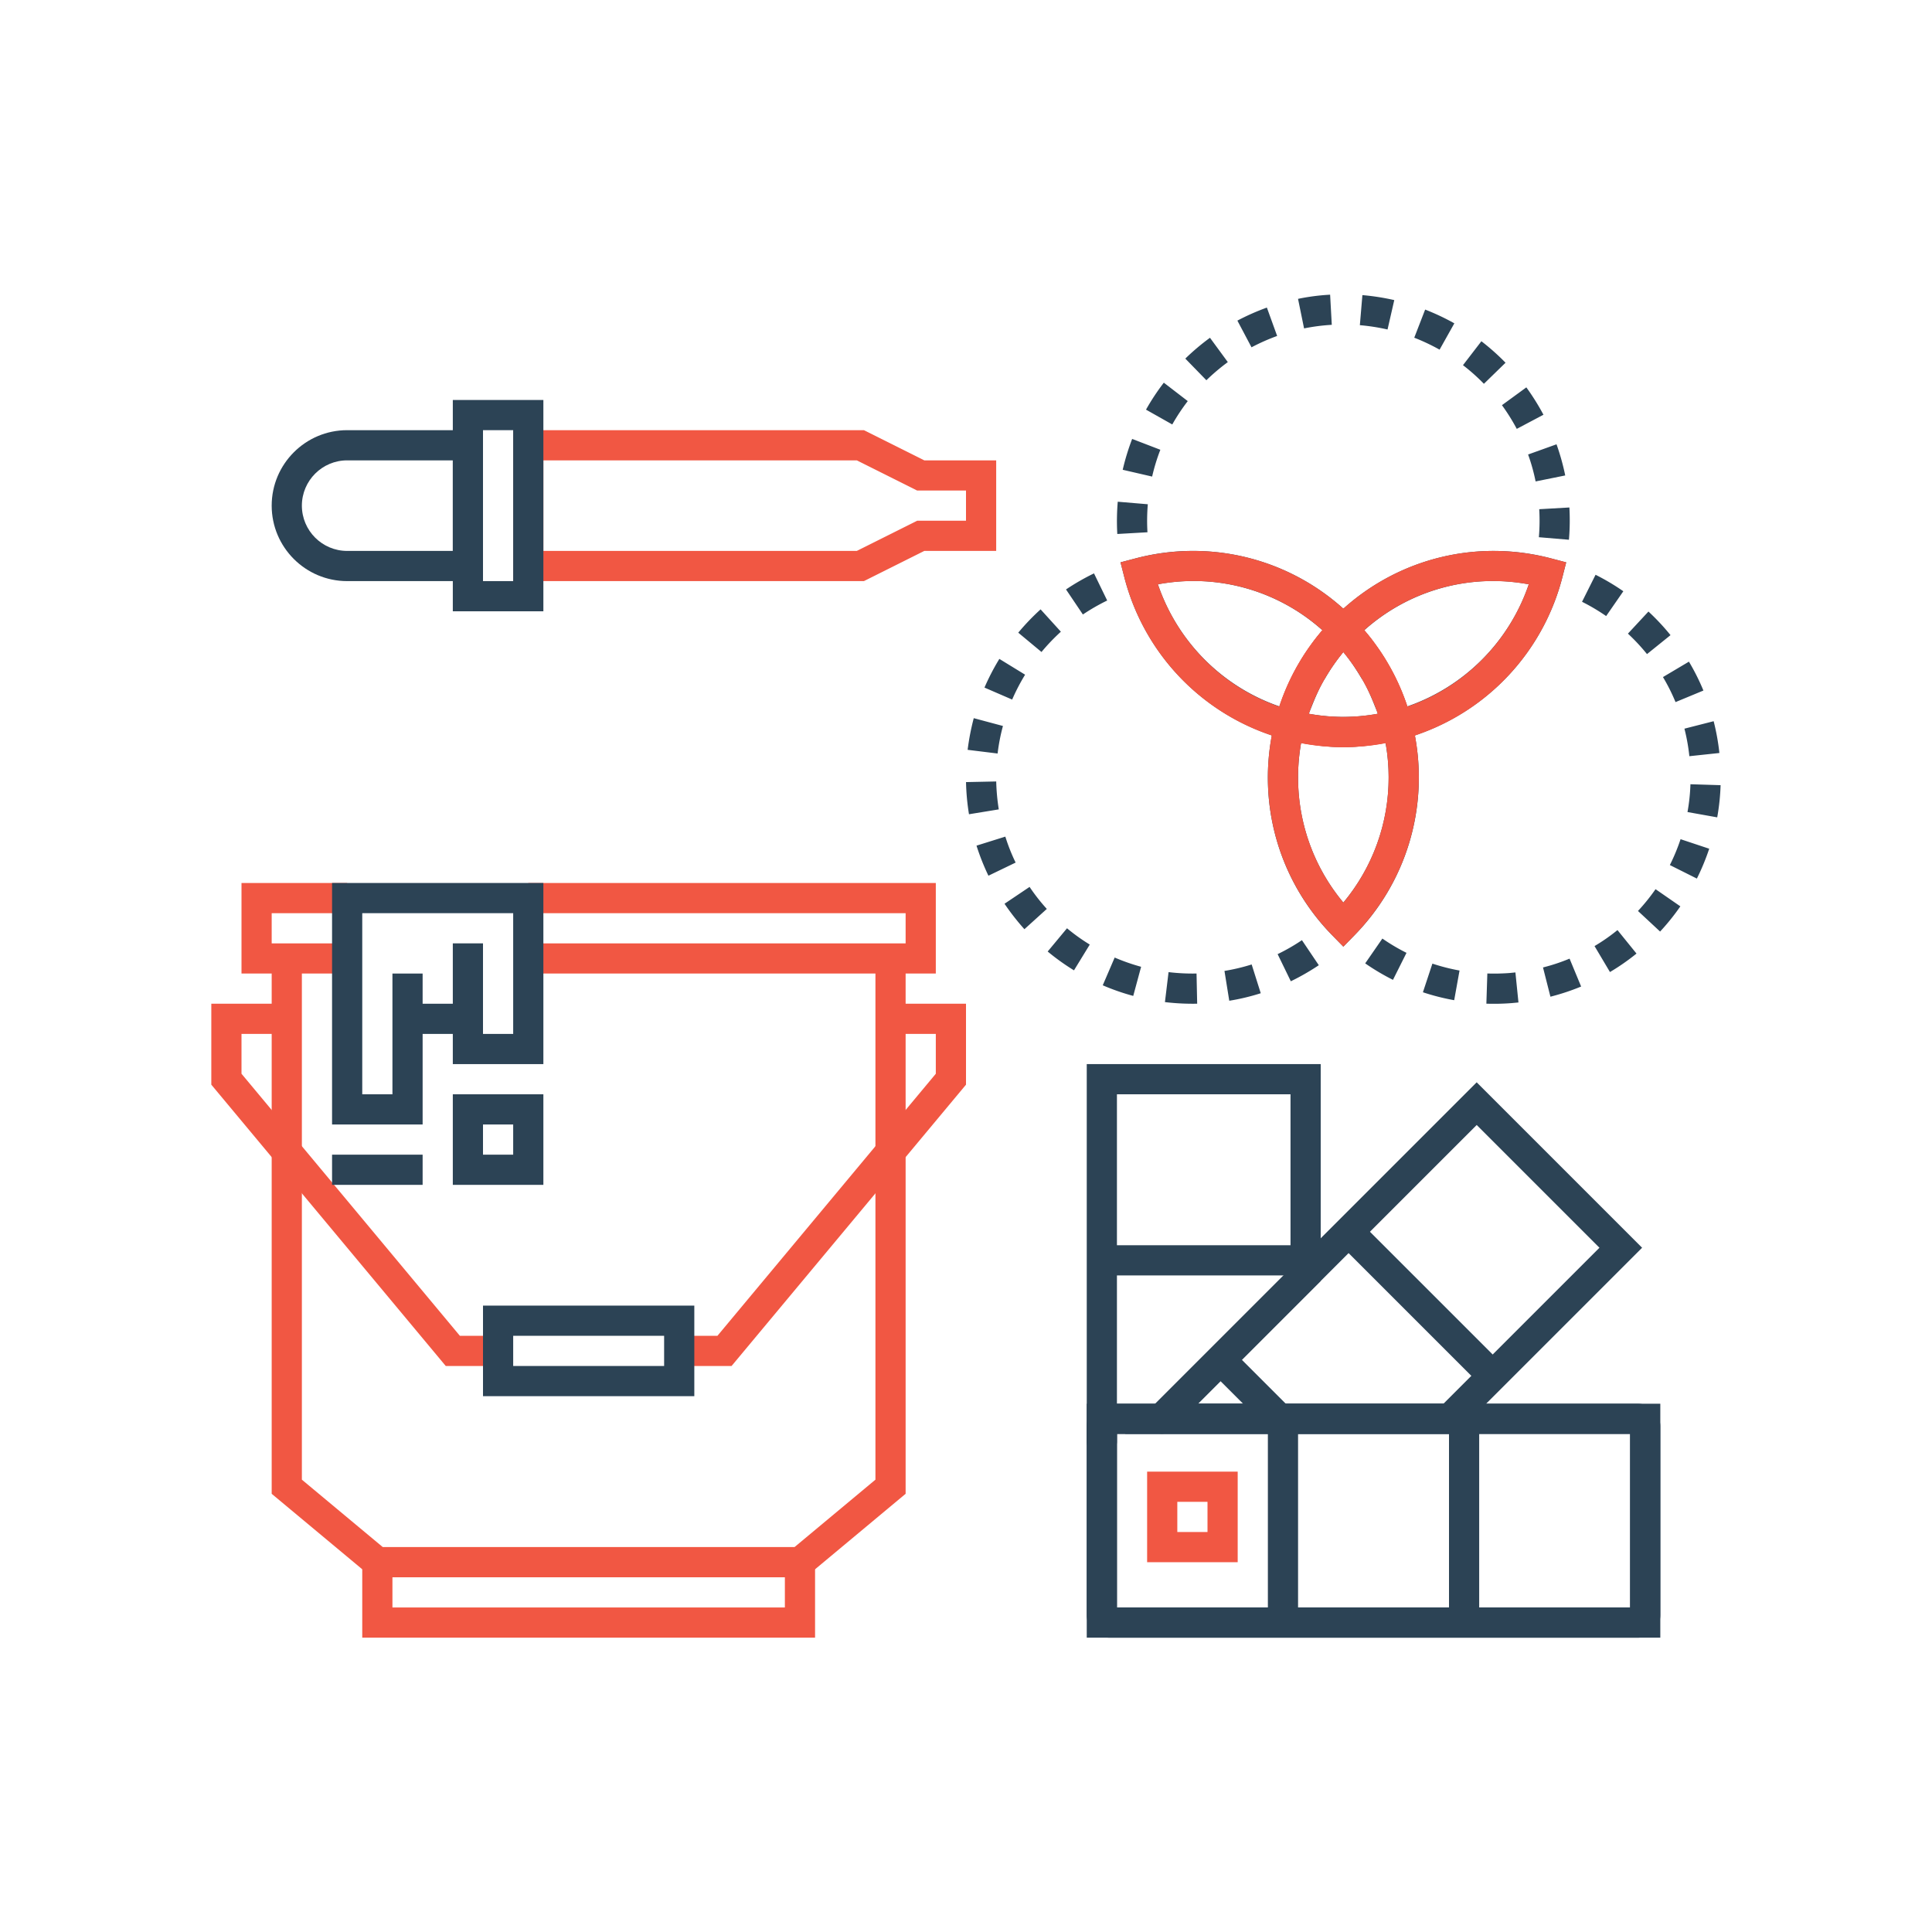 <svg xmlns="http://www.w3.org/2000/svg" id="Layer_1" viewBox="0 0 64 64"><path fill="#2c4355" d="M32.054 24.839l.993.122a6.33 6.33 0 0 1 .177-.912l-.967-.259a8.057 8.057 0 0 0-.203 1.049zM33.529 23.174c.124-.285.268-.561.429-.824l-.853-.523a7.625 7.625 0 0 0-.493.95l.917.397zM35.143 20.926l-.672-.74c-.265.24-.513.5-.74.772l.77.64c.196-.237.413-.463.642-.672zM36.677 19.893l-.437-.899a7.76 7.76 0 0 0-.927.532l.559.83c.254-.171.525-.327.805-.463zM42.76 32.506a7.76 7.76 0 0 0 .927-.532l-.559-.83a6.444 6.444 0 0 1-.805.463l.437.899zM38.59 33.196c.355.042.714.06 1.068.053l-.021-1a6.702 6.702 0 0 1-.927-.046l-.12.993zM40.721 33.151c.35-.056.701-.14 1.043-.249l-.301-.953a6.476 6.476 0 0 1-.901.214l.159.988zM37.54 32.991l.261-.965a6.69 6.69 0 0 1-.876-.306l-.395.919c.328.142.669.26 1.01.352zM33.001 25.887l-1 .021c.007.353.04.711.098 1.065l.987-.161a6.9 6.9 0 0 1-.085-.925zM35.346 30.75l-.64.77c.275.229.568.438.871.624l.523-.854a6.285 6.285 0 0 1-.754-.54zM33.276 29.938c.199.294.42.577.659.843l.742-.672a6.338 6.338 0 0 1-.571-.729l-.83.558zM33.303 27.714l-.955.299c.107.338.24.673.395.996l.901-.435a6.176 6.176 0 0 1-.341-.86zM55.962 25.05l.995-.106a7.522 7.522 0 0 0-.19-1.053l-.968.247c.076.299.131.605.163.912zM46.144 32.459l.448-.895a6.577 6.577 0 0 1-.799-.473l-.569.822c.293.204.603.387.92.546zM49.27 32.248l-.032 1c.276.009.556.003.838-.019l.225-.021-.101-.995-.201.02a6.855 6.855 0 0 1-.729.015zM52.821 31.34l.511.86c.306-.181.602-.387.879-.612l-.63-.778a6.224 6.224 0 0 1-.76.53zM55.998 25.979c-.01.305-.042.615-.098.921l.985.176a7.4 7.4 0 0 0 .112-1.066l-.999-.031zM55.338 21.04a7.523 7.523 0 0 0-.731-.782l-.68.732c.225.209.437.436.632.678l.779-.628zM54.26 30.177l.733.682c.241-.26.467-.54.671-.835l-.822-.569a6.47 6.47 0 0 1-.582.722zM55.316 28.656l.895.448c.159-.318.296-.651.409-.989l-.949-.316a6.494 6.494 0 0 1-.355.857zM48.172 33.133l.177-.983a6.579 6.579 0 0 1-.899-.229l-.314.949c.336.112.685.2 1.036.263zM55.504 23.258l.924-.383a7.438 7.438 0 0 0-.48-.957l-.86.511c.158.264.298.543.416.829zM53.775 19.586a7.498 7.498 0 0 0-.92-.546l-.448.895c.275.137.544.297.799.473l.569-.822zM51.36 33.017a7.525 7.525 0 0 0 1.017-.337l-.383-.924a6.258 6.258 0 0 1-.88.292l.246.969zM44.488 20.153a7.435 7.435 0 0 0-6.889-1.651l-.48.126.123.481a7.487 7.487 0 0 0 4.881 5.247l-.004.015.011.003a7.454 7.454 0 0 0 2.013 6.62l.357.365.357-.365a7.457 7.457 0 0 0 2.014-6.619l.011-.003-.004-.015a7.487 7.487 0 0 0 4.881-5.247l.123-.481-.48-.126a7.433 7.433 0 0 0-6.889 1.651l-.013-.013-.012.012zm.677 2.418c.145.257.263.527.371.801.035.088.073.174.104.265l.002.007c-.386.07-.769.103-1.145.105a6.649 6.649 0 0 1-1.139-.105l.002-.006c.031-.092.07-.179.105-.269.108-.273.226-.542.37-.798.023-.042.051-.081.075-.123a6.58 6.58 0 0 1 .589-.847c.222.267.414.552.588.846.026.042.054.081.078.124zm-6.808-3.215a6.396 6.396 0 0 1 5.452 1.524 7.98 7.98 0 0 0-.237.286c-.054.07-.105.142-.156.214a6.775 6.775 0 0 0-.282.417c-.026.042-.051.086-.076.129a7.123 7.123 0 0 0-.295.543l-.023.05c-.102.213-.194.43-.275.651v.001c-.028.076-.056.152-.081.23a6.484 6.484 0 0 1-4.027-4.045zM44.5 29.899A6.453 6.453 0 0 1 43 25.75c0-.387.035-.768.101-1.142.103.02.206.035.31.05.366.056.73.092 1.088.092s.722-.036 1.088-.092c.104-.015.208-.03.31-.05a6.457 6.457 0 0 1-1.397 5.291zm6.143-10.543a6.49 6.49 0 0 1-4.025 4.045 8.476 8.476 0 0 0-.079-.224l-.004-.01c-.08-.217-.17-.43-.27-.639l-.03-.064a7.323 7.323 0 0 0-.288-.529c-.028-.047-.054-.095-.083-.141a7.234 7.234 0 0 0-.275-.406c-.054-.075-.107-.151-.163-.224-.075-.097-.155-.19-.235-.284a6.4 6.4 0 0 1 5.452-1.524zM49.873 12.016a7.582 7.582 0 0 0-.8-.712l-.61.793c.244.187.477.394.693.617l.717-.698zM50.245 14.207l.884-.468a7.763 7.763 0 0 0-.567-.907l-.808.59a6.6 6.6 0 0 1 .491.785zM48.177 10.711a7.666 7.666 0 0 0-.967-.456l-.361.932c.286.111.567.244.839.396l.489-.872zM50.869 15.948l.981-.198a7.722 7.722 0 0 0-.288-1.032l-.942.338c.106.293.189.593.249.892zM50.977 17.796l.996.084a7.62 7.62 0 0 0 .015-1.069l-.999.057c.018.309.014.623-.012.928zM46.187 9.941a7.8 7.8 0 0 0-1.056-.165l-.084.996c.306.026.615.074.917.143l.223-.974zM39.346 13.287l-.793-.61a7.454 7.454 0 0 0-.59.893l.87.491c.153-.27.325-.53.513-.774zM38.023 16.704l-.996-.084a7.62 7.62 0 0 0-.015 1.069l.999-.057a6.526 6.526 0 0 1 .012-.928zM44.117 10.76l-.055-.998a7.111 7.111 0 0 0-1.063.138l.2.979c.304-.062.613-.101.918-.119zM38.438 14.899l-.934-.359a7.809 7.809 0 0 0-.313 1.022l.975.225a6.44 6.44 0 0 1 .272-.888zM40.673 11.995l-.591-.806a7.72 7.72 0 0 0-.817.69l.698.717c.221-.215.461-.418.71-.601zM42.307 11.129l-.34-.94a7.703 7.703 0 0 0-.977.432l.468.884c.271-.143.556-.27.849-.376z"/><path fill="#f15743" d="M26.681 52.25H12.319L9 49.484V31.75h1v17.266l2.681 2.234h13.638L29 49.016V31.75h1v17.734z"/><path fill="#f15743" d="M31 32.25H17.5v-1H30v-1H17.5v-1H31zM11.5 32.25H8v-3h3.5v1H9v1h2.5zM27 54.25H12v-3h15v3zm-14-1h13v-1H13v1zM16.5 45.25h-1.734L7 35.931V33.25h2.5v1H8v1.319l7.234 8.681H16.5zM24.234 45.25H22.5v-1h1.266L31 35.569V34.25h-1.5v-1H32v2.681z"/><path fill="#2c4355" d="M13.5 33.25h2v1h-2zM15 39.25h3v-3h-3v3zm1-2h1v1h-1v-1zM11 38.25h3v1h-3z"/><path fill="#2c4355" d="M11 29.25v8h3v-5h-1v4h-1v-6h5v4h-1v-3h-1v4h3v-6z"/><path fill="#f15743" d="M44.5 31.359l-.357-.365C42.761 29.583 42 27.721 42 25.75s.761-3.833 2.143-5.244l.357-.365.357.365C46.239 21.918 47 23.78 47 25.75s-.761 3.832-2.143 5.244l-.357.365zm0-9.758c-.971 1.166-1.5 2.62-1.5 4.149s.529 2.983 1.5 4.149c.971-1.167 1.5-2.621 1.5-4.149s-.529-2.982-1.5-4.149z"/><path fill="#f15743" d="M44.5 24.75a7.49 7.49 0 0 1-7.259-5.641l-.123-.481.48-.126c4.15-1.085 8.157 1.463 9.16 5.389l.123.481-.48.126a7.522 7.522 0 0 1-1.901.252zm-6.143-5.394c1.011 2.961 4.015 4.883 7.285 4.287-1.011-2.96-4.018-4.884-7.285-4.287z"/><path fill="#f15743" d="M44.5 24.75a7.522 7.522 0 0 1-1.901-.252l-.48-.126.123-.481c1.003-3.926 5.011-6.475 9.16-5.389l.48.126-.123.481A7.49 7.49 0 0 1 44.5 24.75zm-1.143-1.106c3.268.597 6.274-1.326 7.285-4.287-3.268-.597-6.274 1.326-7.285 4.287z"/><path fill="#2c4355" d="M16 19.25h-4.5c-1.379 0-2.5-1.121-2.5-2.5s1.121-2.5 2.5-2.5H16v5zm-4.5-4c-.827 0-1.5.673-1.5 1.5s.673 1.5 1.5 1.5H15v-3h-3.5z"/><path fill="#f15743" d="M28.618 19.25H17v-5h11.618l2 1H33v3h-2.382l-2 1zM18 18.25h10.382l2-1H32v-1h-1.618l-2-1H18v3z"/><path fill="#2c4355" d="M49.183 45.811a.502.502 0 0 1-.354-.146l-4.243-4.243a.5.5 0 0 1 .707-.707l4.243 4.243a.5.5 0 0 1-.353.853zM42.386 47.499a.502.502 0 0 1-.354-.146l-1.688-1.688a.5.5 0 0 1 .707-.707l1.688 1.688a.5.5 0 0 1-.353.853zM42.875 42.25h-6a.5.5 0 0 1 0-1h6a.5.5 0 0 1 0 1z"/><path fill="#2c4355" d="M54.25 54.25h-17.5a.752.752 0 0 1-.75-.75v-6.25c0-.413.337-.75.75-.75h17.5c.413 0 .75.337.75.75v6.25c0 .413-.337.75-.75.75zm-17.25-1h17V47.5H37v5.75z"/><path fill="#2c4355" d="M55 54.25H36V46.5h19v7.75zm-18-1h17V47.5H37v5.75z"/><path fill="#2c4355" d="M48.5 53.875a.5.5 0 0 1-.5-.5v-6a.5.5 0 0 1 1 0v6a.5.5 0 0 1-.5.5zM42.5 53.875a.5.5 0 0 1-.5-.5v-6a.5.5 0 0 1 1 0v6a.5.5 0 0 1-.5.5z"/><path fill="#2c4355" d="M48.229 47.5H37.27l11.647-11.647 5.48 5.48-6.168 6.167zm-8.545-1h8.132l5.168-5.167-4.066-4.066-9.234 9.233z"/><path fill="#2c4355" d="M36.5 48.25a.5.5 0 0 1-.5-.5v-12.5h7.75v7.184l-4.92 4.92a.5.5 0 0 1-.707-.707l4.627-4.627v-5.77H37v11.5a.5.5 0 0 1-.5.5z"/><g><path fill="#f15743" d="M41 51.75h-3v-3h3v3zm-2-1h1v-1h-1v1z"/></g><g><path fill="#2c4355" d="M18 20.25h-3v-7h3v7zm-2-1h1v-5h-1v5z"/></g><g><path fill="#2c4355" d="M23 46.25h-7v-3h7v3zm-6-1h5v-1h-5v1z"/></g></svg>